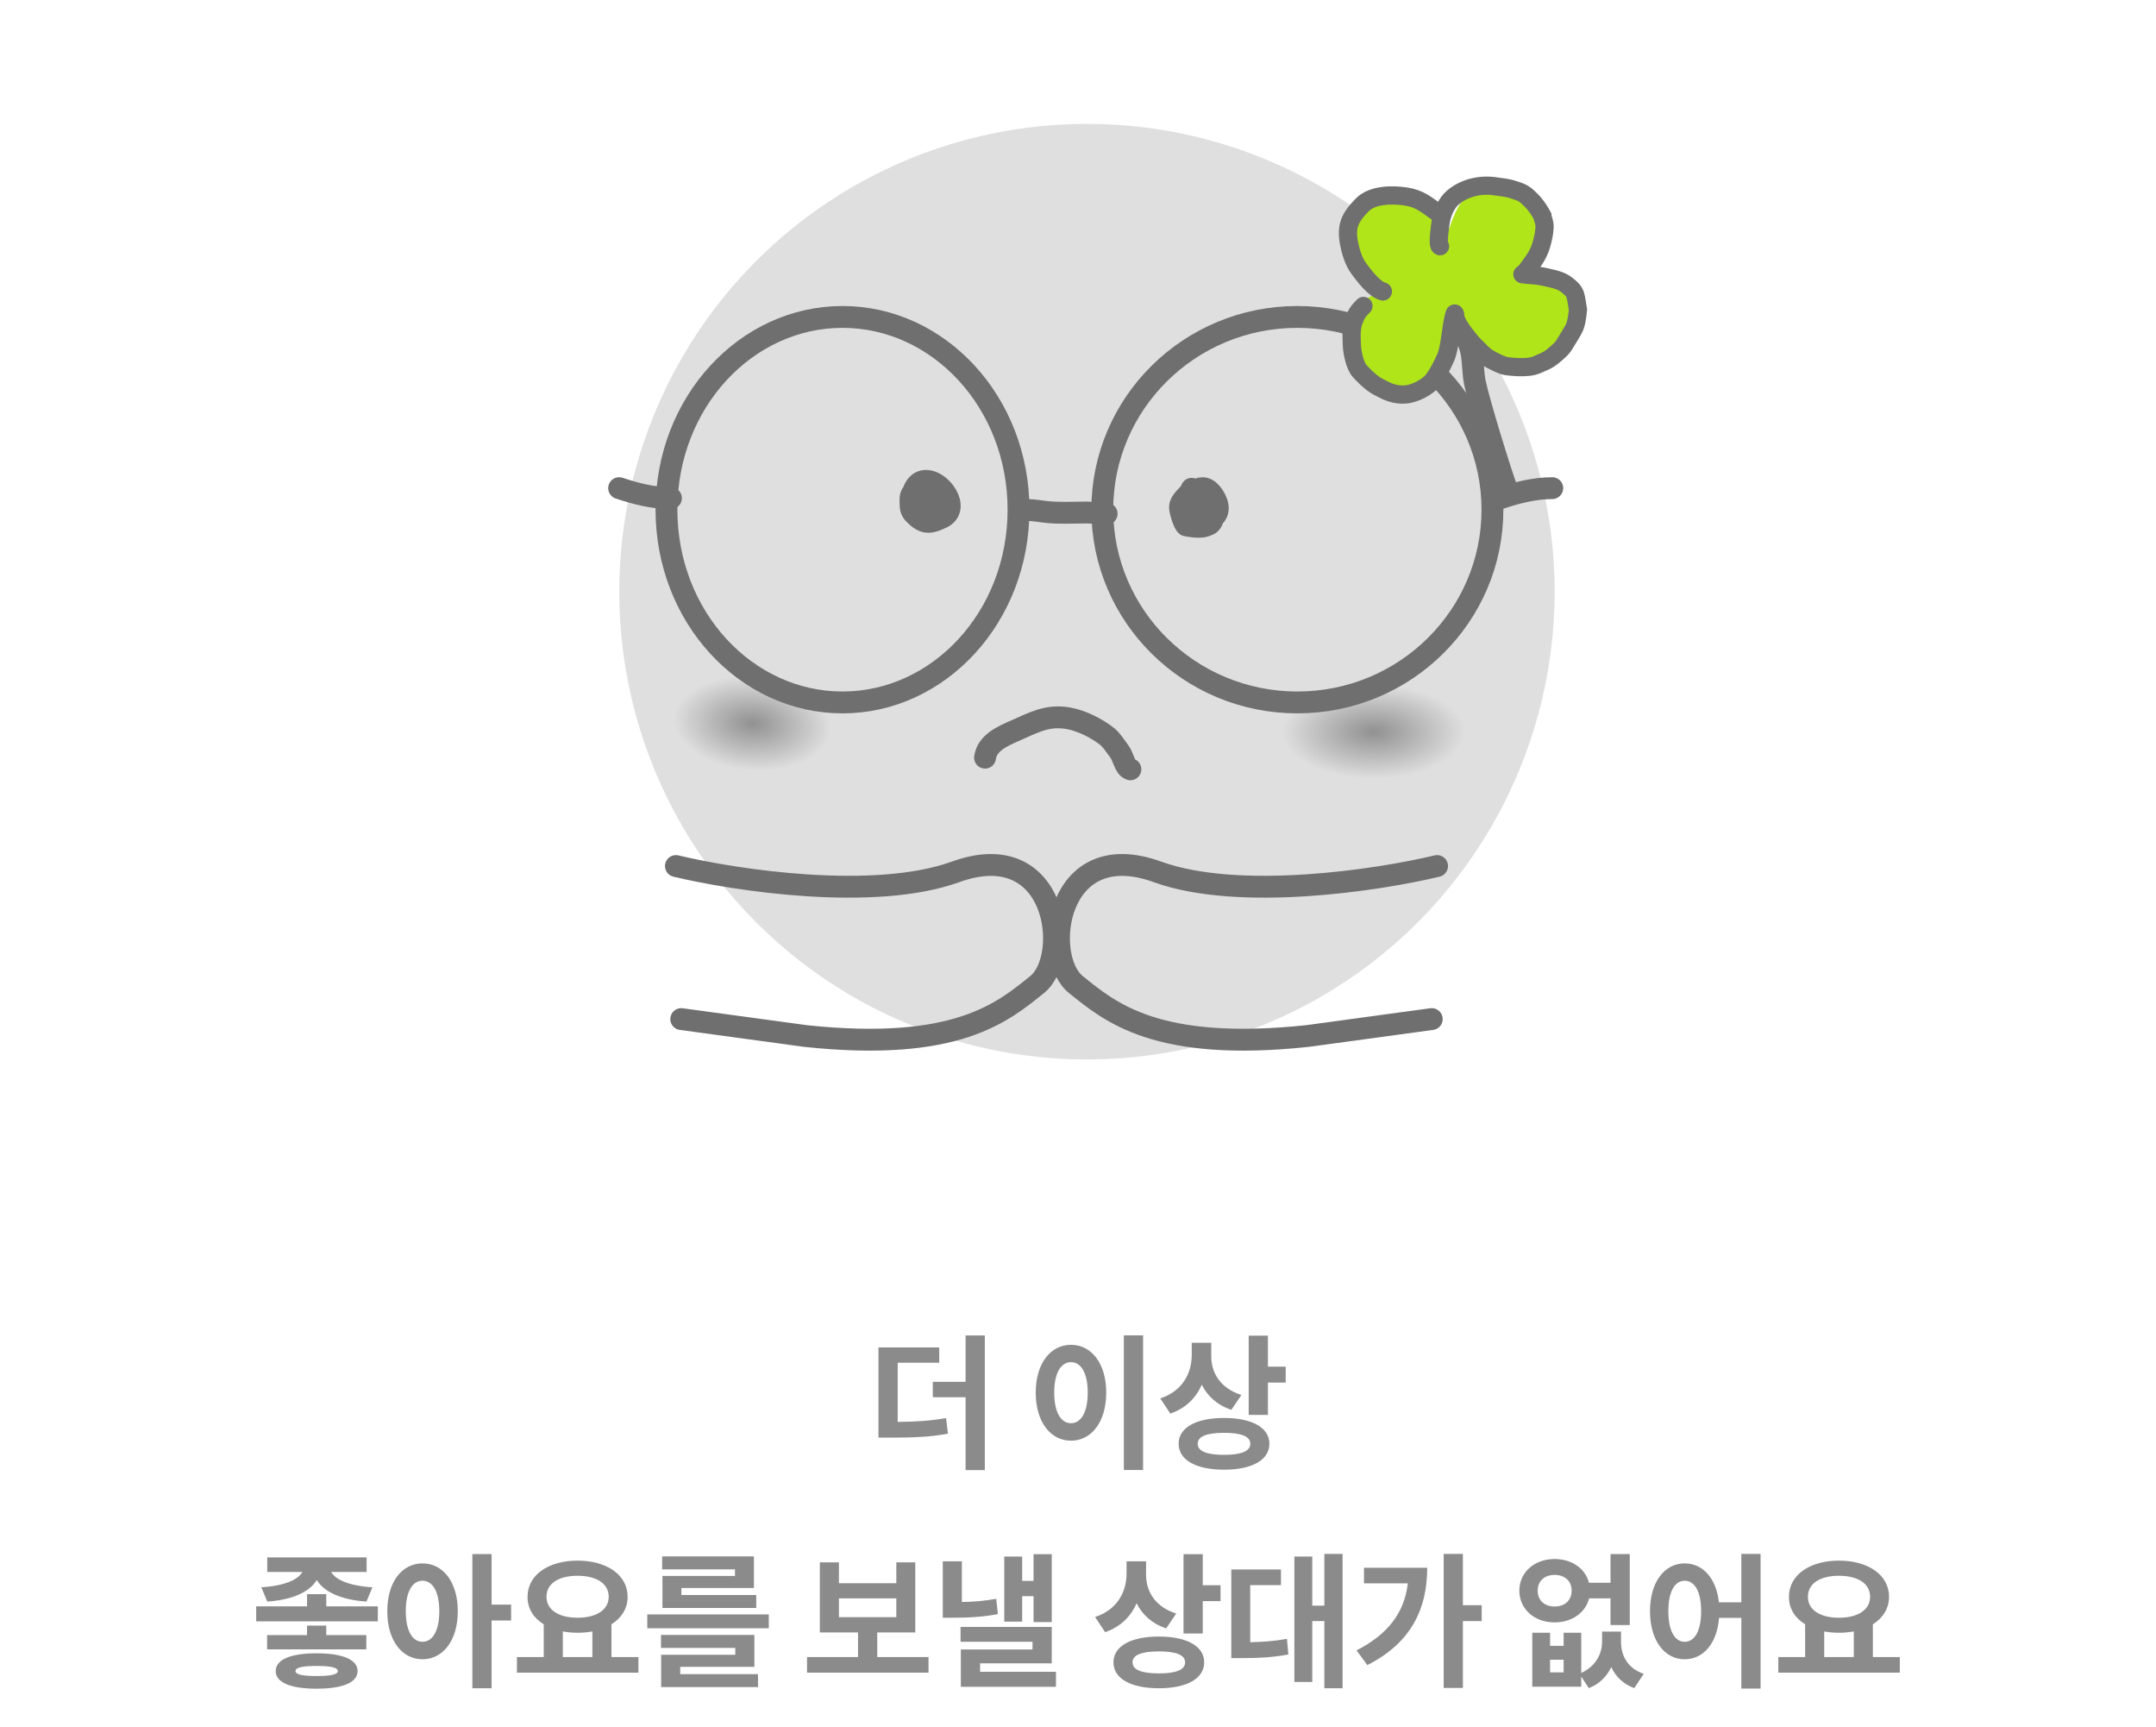 <svg width="296" height="237" viewBox="0 0 296 237" fill="none" xmlns="http://www.w3.org/2000/svg">
<g filter="url(#filter0_ii_3050_6921)">
<circle cx="149.23" cy="87.209" r="64.209" fill="#DFDFDF"/>
</g>
<ellipse cx="188.576" cy="100.449" rx="12.576" ry="6.449" fill="url(#paint0_radial_3050_6921)"/>
<ellipse cx="103.319" cy="99.305" rx="10.832" ry="6.449" transform="rotate(4.648 103.319 99.305)" fill="url(#paint1_radial_3050_6921)"/>
<path d="M139.833 69.956C139.833 84.69 128.895 96.412 115.667 96.412C102.438 96.412 91.5 84.69 91.5 69.956C91.5 55.221 102.438 43.5 115.667 43.5C128.895 43.5 139.833 55.221 139.833 69.956Z" stroke="#6F6F6F" stroke-width="3"/>
<path d="M204.899 69.956C204.899 84.551 192.925 96.412 178.117 96.412C163.31 96.412 151.335 84.551 151.335 69.956C151.335 55.361 163.31 43.5 178.117 43.5C192.925 43.5 204.899 55.361 204.899 69.956Z" stroke="#6F6F6F" stroke-width="3"/>
<path d="M141 70C142.027 70 142.997 70.217 144.019 70.304C145.731 70.449 147.483 70.342 149.201 70.342C150.117 70.342 150.99 70.513 151.935 70.513" stroke="#6F6F6F" stroke-width="3" stroke-linecap="round"/>
<path d="M92.114 68.377C89.67 68.377 87.25 67.75 85 67" stroke="#6F6F6F" stroke-width="3" stroke-linecap="round"/>
<path d="M213.114 67C210.67 67 208.25 67.627 206 68.377" stroke="#6F6F6F" stroke-width="3" stroke-linecap="round"/>
<path d="M125.472 67.636C124.88 67.71 125.013 68.791 125.013 69.192C125.013 70.051 125.268 70.35 125.88 70.9C127.119 72.016 127.968 71.652 129.258 71.079C132.06 69.833 129.059 65.526 126.734 66.043C125.433 66.332 124.87 68.42 125.599 69.358C125.831 69.656 126.812 70.483 127.18 70.377C127.768 70.209 127.537 69.051 127.537 68.605C127.537 68.27 127.087 67.32 126.798 67.866C126.356 68.7 126.127 69.798 126.734 70.607C127.181 71.203 127.898 70.787 128.238 70.39C128.873 69.649 128.205 68.594 127.996 69.013" stroke="#6F6F6F" stroke-width="3" stroke-linecap="round"/>
<path d="M163.606 67.088C163.343 67.966 162 68.589 162 69.663C162 70.099 162.599 72.099 162.918 72.136C163.719 72.23 165.591 72.654 166.08 71.677C166.447 70.942 166.109 69.536 165.672 68.923C163.887 66.425 161.684 69.984 163.377 71.677C163.958 72.259 165.828 72.446 166.309 71.677C166.905 70.723 166.497 69.534 165.786 68.681C165.205 67.984 164.749 67.754 163.721 68.133C162.13 68.719 162.88 69.633 163.606 70.632C164.141 71.367 165.483 71.619 166.245 71.218C167.505 70.555 167.387 69.276 166.59 68.056C165.055 65.71 163.147 67.687 163.147 69.956C163.147 71.088 165.319 71.218 166.118 71.218C167.102 71.218 166.799 69.552 166.59 68.923" stroke="#6F6F6F" stroke-width="3" stroke-linecap="round"/>
<path d="M197.298 118.866C189.162 120.819 170.091 123.714 158.896 119.665C144.902 114.603 142.982 131.337 147.7 135.129C152.418 138.921 158.765 144.391 179.473 142.202L196.568 139.872" stroke="#6F6F6F" stroke-width="3" stroke-linecap="round"/>
<path d="M92.797 118.866C100.933 120.819 120.004 123.714 131.199 119.665C145.193 114.603 147.113 131.337 142.395 135.129C137.677 138.921 131.33 144.391 110.623 142.202L93.527 139.872" stroke="#6F6F6F" stroke-width="3" stroke-linecap="round"/>
<path d="M199.659 42.065C199.503 43.139 200.698 45.319 201.342 46.463C202.416 48.372 202.087 50.561 202.482 52.481C203.045 55.218 205.96 64.677 206.969 67.417" stroke="#6F6F6F" stroke-width="3" stroke-linecap="round"/>
<path d="M209.377 38.403C211.898 36.137 215.145 30.557 207.966 26.359C202.951 23.427 200.254 27.121 198.975 31.392C197.868 26.829 191.363 26.637 188.671 27.547C181.443 30.516 185.512 36.423 188.989 40.26C186.276 41.55 185.054 42.891 184.842 44.358L184.838 46.157C185.556 49.067 188.37 54.824 193.879 54.571C199.388 54.317 199.996 46.249 199.612 42.248C200.785 44.435 203.98 49.501 207.69 50.039C210.784 50.487 212.039 50.889 215.845 44.601C218.889 39.57 212.801 38.373 209.377 38.403Z" fill="#B0E519"/>
<path d="M189.862 40.002C188.645 39.685 187.278 37.831 186.55 36.855C185.848 35.915 185.437 34.565 185.218 33.422C184.765 31.058 185.299 29.887 187.021 28.129C188.423 26.697 191.116 26.695 192.944 26.96C194.958 27.252 195.806 28.095 197.381 29.19" stroke="#6F6F6F" stroke-width="2.5" stroke-linecap="round"/>
<path d="M197.706 33.799C197.305 33.689 197.713 31.014 197.784 30.526C197.955 29.346 198.541 27.894 199.47 27.111C201.056 25.774 203.203 25.272 205.248 25.569C206.082 25.69 206.949 25.753 207.749 26.031C208.476 26.283 208.964 26.339 209.702 26.997C210.548 27.751 211.159 28.514 211.762 29.647C211.766 29.991 212.153 30.615 212.038 31.413C211.968 32.5 211.587 33.733 211.436 34.129C210.916 35.501 209.993 36.51 209.364 37.414" stroke="#6F6F6F" stroke-width="2.5" stroke-linecap="round"/>
<path d="M199.771 43.203C199.734 44.303 201.385 46.237 202.279 47.292C203.396 48.328 203.577 48.761 204.67 49.348C205.22 49.643 206.196 50.159 206.826 50.251C207.723 50.38 208.983 50.448 209.887 50.345C210.818 50.239 211.375 49.886 212.164 49.548C212.828 49.264 213.56 48.597 214.097 48.105C214.76 47.499 214.882 47.053 215.61 45.932C216.073 45.087 216.413 44.92 216.641 42.501C216.275 40.289 216.354 40.186 215.395 39.34C214.514 38.563 213.768 38.381 212.224 38.043C210.68 37.705 210.126 37.801 209.008 37.639" stroke="#6F6F6F" stroke-width="2.5" stroke-linecap="round"/>
<path d="M199.719 43.029C199.183 44.606 199.123 47.652 198.473 49.097C198.006 50.136 197.415 51.32 196.701 52.234C196.071 53.039 194.347 54.04 192.97 54.14C191.644 54.237 190.637 53.861 189.529 53.245C188.448 52.756 187.612 51.915 186.72 50.987C186.017 50.256 185.638 48.376 185.603 47.407C185.568 46.406 185.467 45.359 185.788 44.238C186.218 43.042 186.468 42.712 187.193 41.995" stroke="#6F6F6F" stroke-width="2.5" stroke-linecap="round"/>
<path d="M135.237 103.992C135.513 101.928 137.725 101.013 139.346 100.295C142.001 99.12 143.84 98.083 146.694 98.589C148.514 98.911 150.62 99.986 151.994 101.079C152.581 101.546 153.108 102.362 153.67 103.128C154.264 103.937 154.412 105.368 155.194 105.589" stroke="#6F6F6F" stroke-width="3" stroke-linecap="round"/>
<path d="M123.247 187.04H128.947V184.94H120.607V197.32H122.107C125.467 197.32 127.667 197.24 130.147 196.78L129.887 194.64C127.787 195 125.887 195.14 123.247 195.16V187.04ZM132.567 183.3V189.66H128.067V191.78H132.567V201.78H135.207V183.3H132.567ZM154.296 183.28V201.76H156.936V183.28H154.296ZM147.036 184.58C144.256 184.58 142.196 187.1 142.196 191.14C142.196 195.2 144.256 197.74 147.036 197.74C149.816 197.74 151.876 195.2 151.876 191.14C151.876 187.1 149.816 184.58 147.036 184.58ZM147.036 186.96C148.396 186.96 149.336 188.42 149.336 191.14C149.336 193.88 148.396 195.34 147.036 195.34C145.676 195.34 144.736 193.88 144.736 191.14C144.736 188.42 145.676 186.96 147.036 186.96ZM170.435 191.46C167.535 190.56 166.295 188.4 166.295 186.18V184.3H163.615V185.96C163.615 188.46 162.375 190.92 159.295 191.94L160.675 194.02C162.775 193.3 164.195 191.88 164.995 190.06C165.775 191.62 167.115 192.86 169.055 193.5L170.435 191.46ZM168.055 199.68C165.695 199.68 164.435 199.2 164.435 198.16C164.435 197.14 165.695 196.66 168.055 196.66C170.395 196.66 171.655 197.14 171.655 198.16C171.655 199.2 170.395 199.68 168.055 199.68ZM168.055 194.62C164.215 194.62 161.815 195.94 161.815 198.16C161.815 200.4 164.215 201.72 168.055 201.72C171.875 201.72 174.275 200.4 174.275 198.16C174.275 195.94 171.875 194.62 168.055 194.62ZM174.075 187.58V183.32H171.435V194.2H174.075V189.76H176.515V187.58H174.075ZM36.693 219.82C40.233 219.58 42.532 218.46 43.492 216.86C44.453 218.46 46.773 219.58 50.312 219.82L51.133 217.86C47.812 217.66 46.013 216.76 45.472 215.76H50.333V213.76H36.693V215.76H41.513C40.972 216.76 39.172 217.66 35.873 217.86L36.693 219.82ZM43.453 230.04C41.532 230.04 40.572 229.84 40.572 229.36C40.572 228.86 41.532 228.66 43.453 228.66C45.392 228.66 46.373 228.86 46.373 229.36C46.373 229.84 45.392 230.04 43.453 230.04ZM43.453 226.92C39.913 226.92 37.852 227.78 37.852 229.36C37.852 230.94 39.913 231.78 43.453 231.78C47.032 231.78 49.093 230.94 49.093 229.36C49.093 227.78 47.032 226.92 43.453 226.92ZM44.792 223.12H42.153V224.42H36.672V226.38H50.292V224.42H44.792V223.12ZM44.792 220.48V218.8H42.153V220.48H35.172V222.54H51.873V220.48H44.792ZM58.011 225.34C56.631 225.34 55.711 223.88 55.711 221.14C55.711 218.42 56.631 216.96 58.011 216.96C59.371 216.96 60.311 218.42 60.311 221.14C60.311 223.88 59.371 225.34 58.011 225.34ZM58.011 214.58C55.211 214.58 53.171 217.1 53.171 221.14C53.171 225.2 55.211 227.74 58.011 227.74C60.791 227.74 62.851 225.2 62.851 221.14C62.851 217.1 60.791 214.58 58.011 214.58ZM70.171 220.24H67.491V213.3H64.851V231.72H67.491V222.42H70.171V220.24ZM77.269 223.92C77.909 224.04 78.569 224.1 79.289 224.1C80.009 224.1 80.689 224.04 81.329 223.92V227.44H77.269V223.92ZM79.289 216.28C81.849 216.28 83.569 217.32 83.569 219.16C83.569 220.98 81.849 222.04 79.289 222.04C76.729 222.04 75.029 220.98 75.029 219.16C75.029 217.32 76.729 216.28 79.289 216.28ZM83.949 227.44V222.94C85.329 222.08 86.169 220.76 86.169 219.16C86.169 216.14 83.269 214.2 79.289 214.2C75.329 214.2 72.429 216.14 72.429 219.16C72.409 220.76 73.249 222.08 74.649 222.94V227.44H70.969V229.58H87.649V227.44H83.949ZM100.908 216.3H90.948V220.7H103.828V218.92H93.548V217.96H103.508V213.62H90.908V215.4H100.908V216.3ZM93.388 228.78H103.568V224.4H90.748V226.18H100.948V227.12H90.768V231.56H104.068V229.78H93.388V228.78ZM88.868 221.58V223.48H105.548V221.58H88.868ZM115.178 219.38H123.058V221.96H115.178V219.38ZM120.438 227.44V224.06H125.658V214.44H123.058V217.3H115.178V214.44H112.558V224.06H117.798V227.44H110.798V229.58H127.478V227.44H120.438ZM140.336 219.08H141.896V222.64H144.396V213.32H141.896V216.98H140.336V213.64H137.876V222.58H140.336V219.08ZM136.776 219.44C135.096 219.74 133.656 219.86 132.056 219.88V214.3H129.436V222.04H130.656C132.916 222.04 134.816 221.96 136.996 221.54L136.776 219.44ZM134.556 229.46V228.3H144.396V223.3H131.876V225.34H141.756V226.4H131.916V231.52H144.976V229.46H134.556ZM161.486 221.46C158.586 220.56 157.346 218.4 157.346 216.18V214.3H154.666V215.96C154.666 218.46 153.426 220.92 150.346 221.94L151.726 224.02C153.826 223.3 155.246 221.88 156.046 220.06C156.826 221.62 158.166 222.86 160.106 223.5L161.486 221.46ZM159.106 229.68C156.746 229.68 155.486 229.2 155.486 228.16C155.486 227.14 156.746 226.66 159.106 226.66C161.446 226.66 162.706 227.14 162.706 228.16C162.706 229.2 161.446 229.68 159.106 229.68ZM159.106 224.62C155.266 224.62 152.866 225.94 152.866 228.16C152.866 230.4 155.266 231.72 159.106 231.72C162.926 231.72 165.326 230.4 165.326 228.16C165.326 225.94 162.926 224.62 159.106 224.62ZM165.126 217.58V213.32H162.486V224.2H165.126V219.76H167.566V217.58H165.126ZM171.644 217.56H175.864V215.42H169.044V227.58H170.324C172.684 227.58 174.644 227.5 176.884 227.08L176.684 224.94C174.924 225.26 173.364 225.36 171.644 225.4V217.56ZM181.824 213.28V220.38H180.164V213.64H177.704V230.86H180.164V222.5H181.824V231.72H184.324V213.28H181.824ZM187.263 215.18V217.32H193.283C192.803 221.4 190.523 224.32 186.243 226.52L187.723 228.54C193.843 225.44 195.943 220.7 195.943 215.18H187.263ZM203.423 220.32H200.843V213.28H198.203V231.68H200.843V222.5H203.423V220.32ZM211.112 218.32C211.112 216.96 212.092 216.16 213.432 216.16C214.792 216.16 215.772 216.96 215.772 218.32C215.772 219.7 214.792 220.5 213.432 220.5C212.092 220.5 211.112 219.7 211.112 218.32ZM221.112 219.38V223.04H223.752V213.3H221.112V217.24H218.152C217.652 215.28 215.792 213.98 213.432 213.98C210.672 213.98 208.592 215.8 208.592 218.32C208.592 220.86 210.672 222.68 213.432 222.68C215.792 222.68 217.672 221.36 218.172 219.38H221.112ZM214.672 229.54H212.812V227.8H214.672V229.54ZM222.552 223.94H219.952V225.32C219.952 226.98 219.112 228.68 217.092 229.62V224.1H214.672V225.9H212.812V224.1H210.372V231.5H217.092V230.12L218.132 231.7C219.612 231.12 220.612 230.08 221.212 228.82C221.812 230.1 222.832 231.14 224.372 231.7L225.672 229.74C223.412 228.96 222.552 227.22 222.552 225.32V223.94ZM231.291 225.34C229.951 225.34 229.051 223.88 229.051 221.14C229.051 218.42 229.951 216.96 231.291 216.96C232.651 216.96 233.551 218.42 233.551 221.14C233.551 223.88 232.651 225.34 231.291 225.34ZM239.071 213.28V219.92H235.991C235.631 216.6 233.771 214.58 231.291 214.58C228.551 214.58 226.531 217.1 226.531 221.14C226.531 225.2 228.551 227.74 231.291 227.74C233.851 227.74 235.731 225.58 236.011 222.06H239.071V231.76H241.711V213.28H239.071ZM250.449 223.92C251.089 224.04 251.749 224.1 252.469 224.1C253.189 224.1 253.869 224.04 254.509 223.92V227.44H250.449V223.92ZM252.469 216.28C255.029 216.28 256.749 217.32 256.749 219.16C256.749 220.98 255.029 222.04 252.469 222.04C249.909 222.04 248.209 220.98 248.209 219.16C248.209 217.32 249.909 216.28 252.469 216.28ZM257.129 227.44V222.94C258.509 222.08 259.349 220.76 259.349 219.16C259.349 216.14 256.449 214.2 252.469 214.2C248.509 214.2 245.609 216.14 245.609 219.16C245.589 220.76 246.429 222.08 247.829 222.94V227.44H244.149V229.58H260.829V227.44H257.129Z" fill="#8B8B8B"/>
<defs>
<filter id="filter0_ii_3050_6921" x="85.021" y="13" width="128.419" height="142.419" filterUnits="userSpaceOnUse" color-interpolation-filters="sRGB">
<feFlood flood-opacity="0" result="BackgroundImageFix"/>
<feBlend mode="normal" in="SourceGraphic" in2="BackgroundImageFix" result="shape"/>
<feColorMatrix in="SourceAlpha" type="matrix" values="0 0 0 0 0 0 0 0 0 0 0 0 0 0 0 0 0 0 127 0" result="hardAlpha"/>
<feOffset dy="4"/>
<feGaussianBlur stdDeviation="5"/>
<feComposite in2="hardAlpha" operator="arithmetic" k2="-1" k3="1"/>
<feColorMatrix type="matrix" values="0 0 0 0 1 0 0 0 0 1 0 0 0 0 1 0 0 0 0.25 0"/>
<feBlend mode="normal" in2="shape" result="effect1_innerShadow_3050_6921"/>
<feColorMatrix in="SourceAlpha" type="matrix" values="0 0 0 0 0 0 0 0 0 0 0 0 0 0 0 0 0 0 127 0" result="hardAlpha"/>
<feOffset dy="-10"/>
<feGaussianBlur stdDeviation="10"/>
<feComposite in2="hardAlpha" operator="arithmetic" k2="-1" k3="1"/>
<feColorMatrix type="matrix" values="0 0 0 0 0.4 0 0 0 0 0.4 0 0 0 0 0.4 0 0 0 0.3 0"/>
<feBlend mode="normal" in2="effect1_innerShadow_3050_6921" result="effect2_innerShadow_3050_6921"/>
</filter>
<radialGradient id="paint0_radial_3050_6921" cx="0" cy="0" r="1" gradientUnits="userSpaceOnUse" gradientTransform="translate(188.576 100.449) rotate(90) scale(6.449 12.576)">
<stop stop-color="#919191"/>
<stop offset="1" stop-color="#909090" stop-opacity="0"/>
</radialGradient>
<radialGradient id="paint1_radial_3050_6921" cx="0" cy="0" r="1" gradientUnits="userSpaceOnUse" gradientTransform="translate(103.319 99.305) rotate(90) scale(6.449 10.832)">
<stop stop-color="#919191"/>
<stop offset="1" stop-color="#909090" stop-opacity="0"/>
</radialGradient>
</defs>
</svg>
